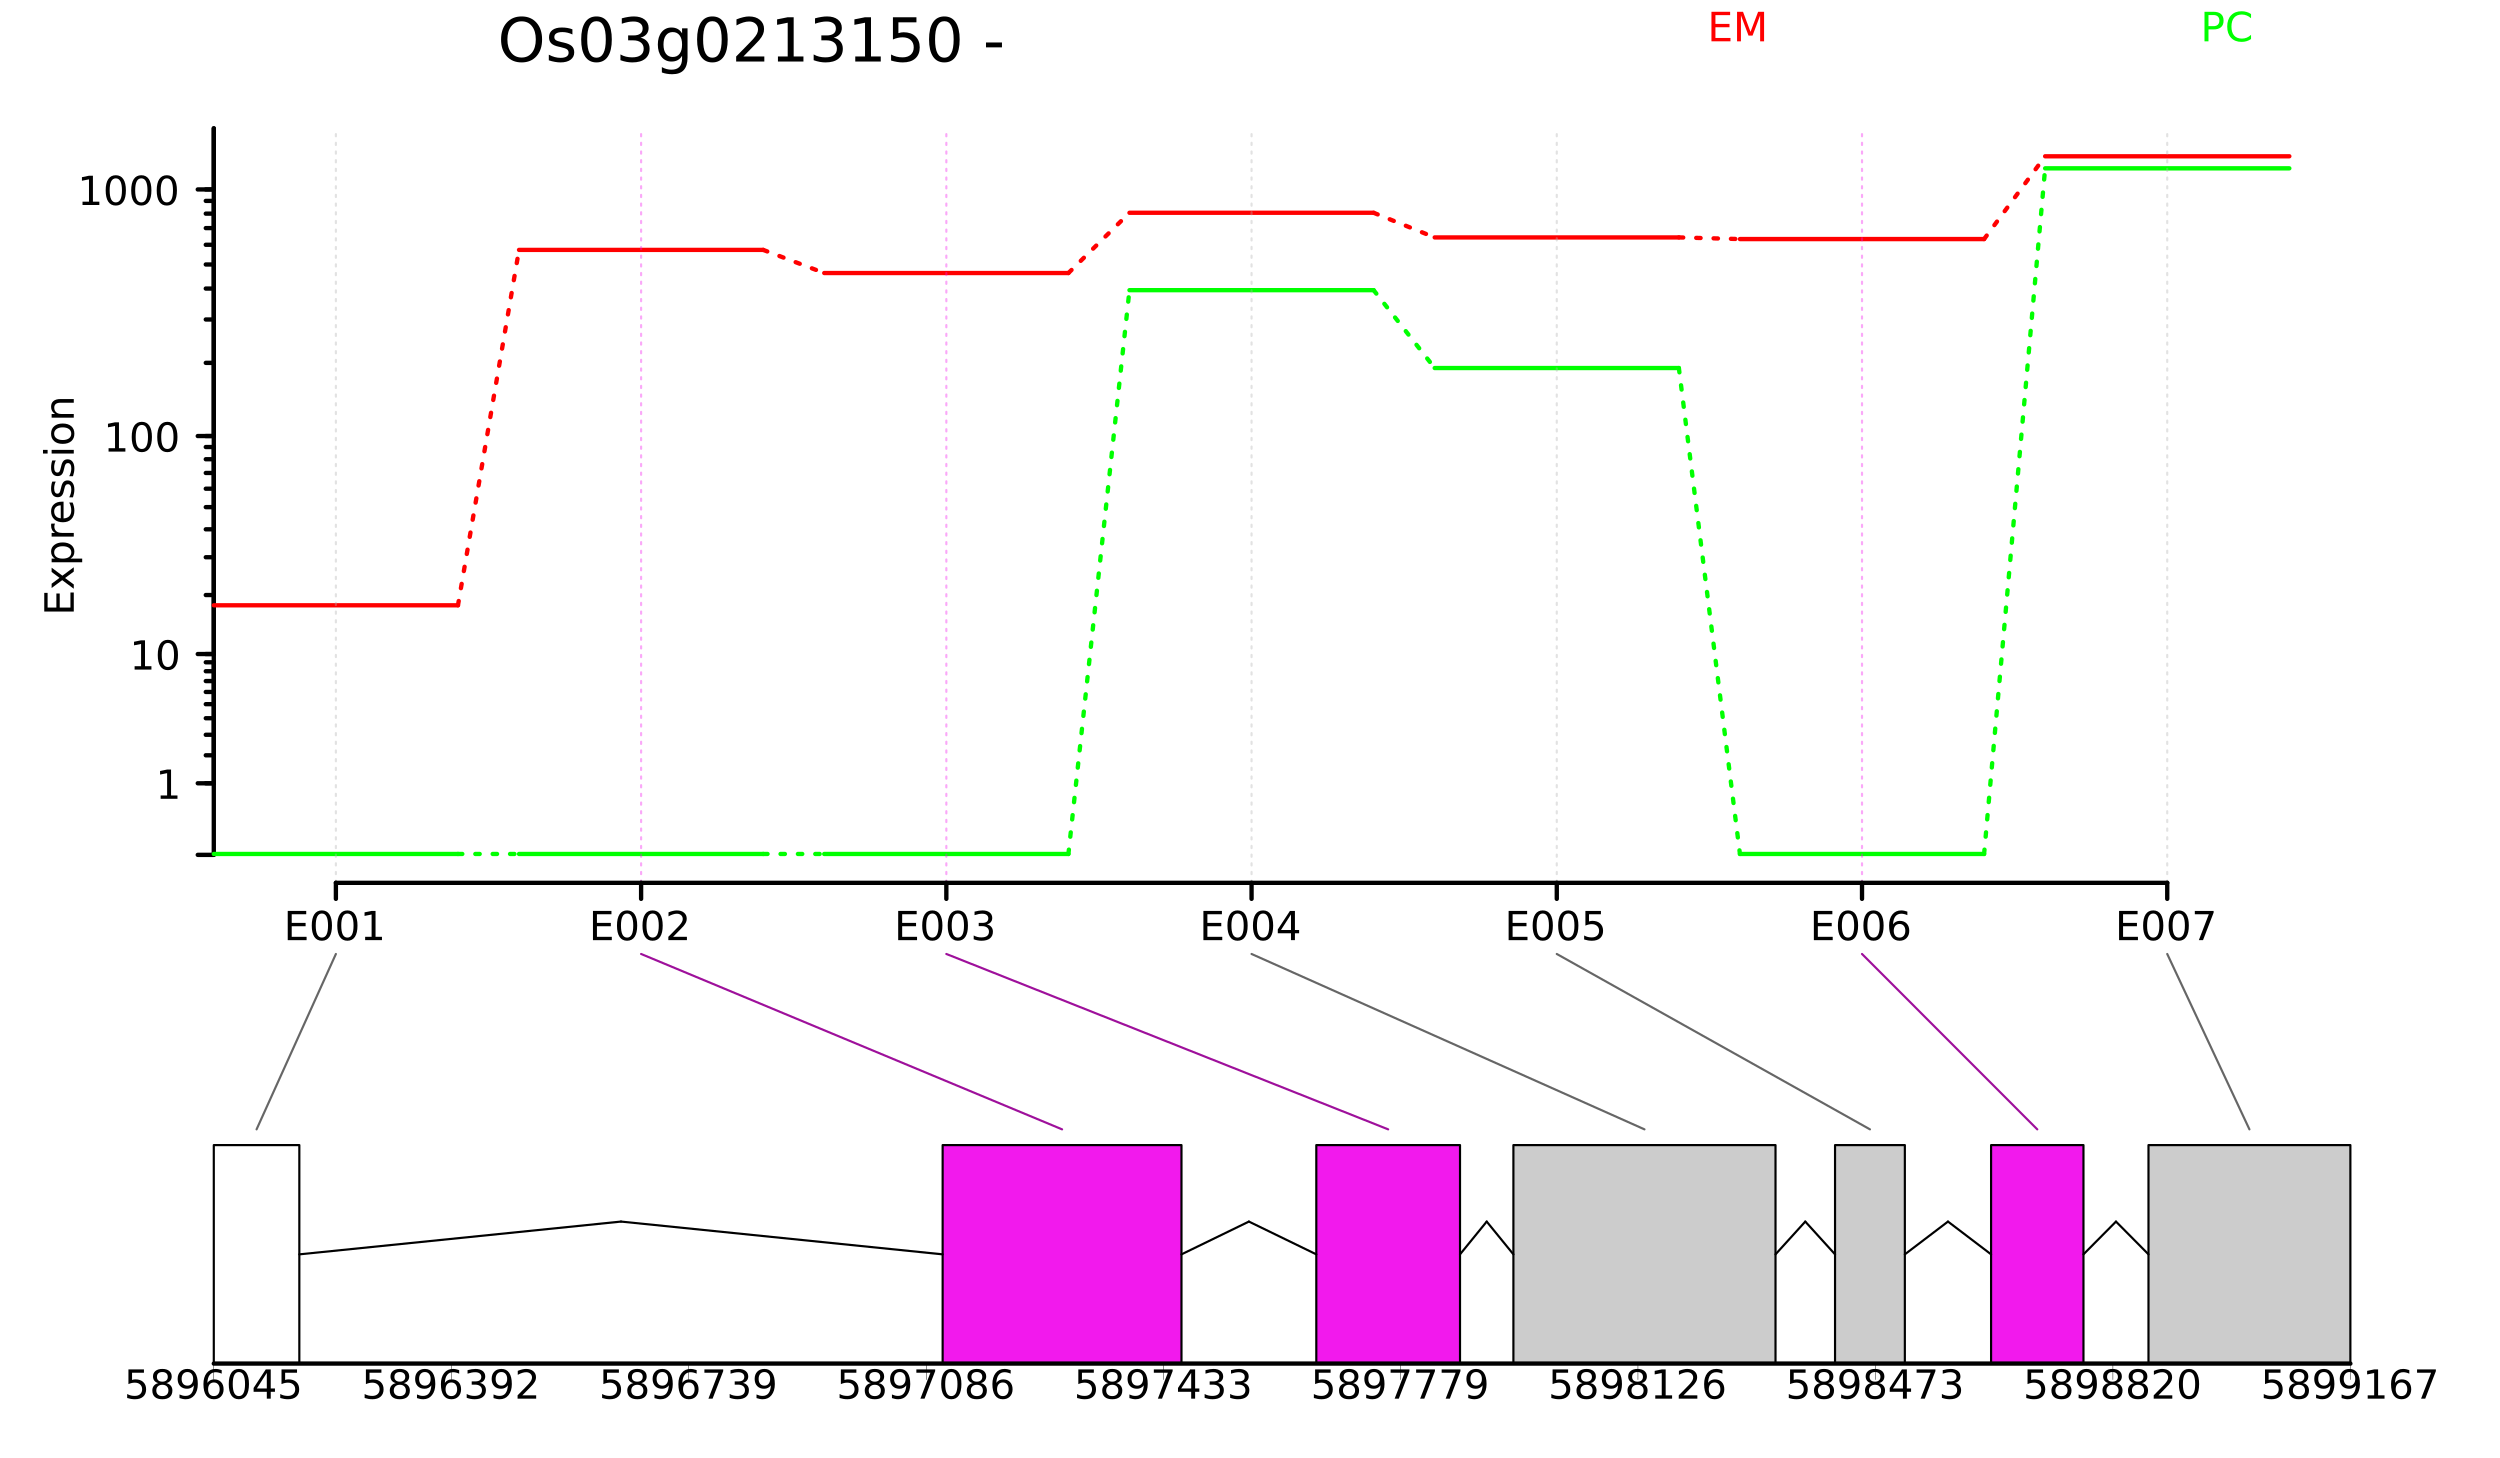 <?xml version="1.0" encoding="UTF-8"?>
<svg xmlns="http://www.w3.org/2000/svg" xmlns:xlink="http://www.w3.org/1999/xlink" width="864pt" height="504pt" viewBox="0 0 864 504" version="1.1">
<defs>
<g>
<symbol overflow="visible" id="glyph0-0">
<path style="stroke:none;" d="M 0.688 2.453 L 0.688 -9.766 L 7.625 -9.766 L 7.625 2.453 Z M 1.469 1.672 L 6.844 1.672 L 6.844 -9 L 1.469 -9 Z M 1.469 1.672 "/>
</symbol>
<symbol overflow="visible" id="glyph0-1">
<path style="stroke:none;" d="M 1.719 -1.156 L 3.953 -1.156 L 3.953 -8.859 L 1.516 -8.375 L 1.516 -9.609 L 3.938 -10.109 L 5.312 -10.109 L 5.312 -1.156 L 7.531 -1.156 L 7.531 0 L 1.719 0 Z M 1.719 -1.156 "/>
</symbol>
<symbol overflow="visible" id="glyph0-2">
<path style="stroke:none;" d="M 4.406 -9.203 C 3.695 -9.203 3.164 -8.852 2.812 -8.156 C 2.457 -7.469 2.281 -6.43 2.281 -5.047 C 2.281 -3.66 2.457 -2.617 2.812 -1.922 C 3.164 -1.234 3.695 -0.891 4.406 -0.891 C 5.113 -0.891 5.645 -1.234 6 -1.922 C 6.352 -2.617 6.531 -3.66 6.531 -5.047 C 6.531 -6.43 6.352 -7.469 6 -8.156 C 5.645 -8.852 5.113 -9.203 4.406 -9.203 Z M 4.406 -10.281 C 5.539 -10.281 6.406 -9.832 7 -8.938 C 7.594 -8.039 7.891 -6.742 7.891 -5.047 C 7.891 -3.336 7.594 -2.035 7 -1.141 C 6.406 -0.242 5.539 0.203 4.406 0.203 C 3.27 0.203 2.398 -0.242 1.797 -1.141 C 1.203 -2.035 0.906 -3.336 0.906 -5.047 C 0.906 -6.742 1.203 -8.039 1.797 -8.938 C 2.398 -9.832 3.27 -10.281 4.406 -10.281 Z M 4.406 -10.281 "/>
</symbol>
<symbol overflow="visible" id="glyph0-3">
<path style="stroke:none;" d="M 1.359 -10.109 L 7.75 -10.109 L 7.75 -8.953 L 2.734 -8.953 L 2.734 -5.969 L 7.531 -5.969 L 7.531 -4.812 L 2.734 -4.812 L 2.734 -1.156 L 7.875 -1.156 L 7.875 0 L 1.359 0 Z M 1.359 -10.109 "/>
</symbol>
<symbol overflow="visible" id="glyph0-4">
<path style="stroke:none;" d="M 2.656 -1.156 L 7.438 -1.156 L 7.438 0 L 1.016 0 L 1.016 -1.156 C 1.535 -1.688 2.242 -2.406 3.141 -3.312 C 4.035 -4.219 4.598 -4.801 4.828 -5.062 C 5.266 -5.551 5.566 -5.969 5.734 -6.312 C 5.91 -6.656 6 -6.988 6 -7.312 C 6 -7.852 5.812 -8.289 5.438 -8.625 C 5.062 -8.969 4.57 -9.141 3.969 -9.141 C 3.539 -9.141 3.086 -9.062 2.609 -8.906 C 2.129 -8.758 1.617 -8.535 1.078 -8.234 L 1.078 -9.609 C 1.629 -9.836 2.145 -10.004 2.625 -10.109 C 3.102 -10.223 3.539 -10.281 3.938 -10.281 C 4.988 -10.281 5.82 -10.02 6.438 -9.5 C 7.062 -8.977 7.375 -8.281 7.375 -7.406 C 7.375 -6.988 7.297 -6.594 7.141 -6.219 C 6.984 -5.852 6.703 -5.414 6.297 -4.906 C 6.18 -4.77 5.82 -4.391 5.219 -3.766 C 4.613 -3.141 3.758 -2.27 2.656 -1.156 Z M 2.656 -1.156 "/>
</symbol>
<symbol overflow="visible" id="glyph0-5">
<path style="stroke:none;" d="M 5.625 -5.453 C 6.281 -5.305 6.789 -5.008 7.156 -4.562 C 7.52 -4.125 7.703 -3.582 7.703 -2.938 C 7.703 -1.938 7.359 -1.16 6.672 -0.609 C 5.992 -0.066 5.02 0.203 3.75 0.203 C 3.332 0.203 2.895 0.16 2.438 0.078 C 1.988 -0.004 1.531 -0.129 1.062 -0.297 L 1.062 -1.625 C 1.438 -1.406 1.848 -1.238 2.297 -1.125 C 2.754 -1.008 3.227 -0.953 3.719 -0.953 C 4.57 -0.953 5.223 -1.117 5.672 -1.453 C 6.117 -1.797 6.344 -2.289 6.344 -2.938 C 6.344 -3.531 6.133 -3.992 5.719 -4.328 C 5.301 -4.672 4.723 -4.844 3.984 -4.844 L 2.797 -4.844 L 2.797 -5.969 L 4.031 -5.969 C 4.707 -5.969 5.223 -6.098 5.578 -6.359 C 5.93 -6.629 6.109 -7.02 6.109 -7.531 C 6.109 -8.039 5.922 -8.438 5.547 -8.719 C 5.18 -9 4.66 -9.141 3.984 -9.141 C 3.609 -9.141 3.203 -9.098 2.766 -9.016 C 2.336 -8.93 1.867 -8.805 1.359 -8.641 L 1.359 -9.859 C 1.879 -9.992 2.363 -10.098 2.812 -10.172 C 3.27 -10.242 3.695 -10.281 4.094 -10.281 C 5.133 -10.281 5.957 -10.047 6.562 -9.578 C 7.164 -9.109 7.469 -8.473 7.469 -7.672 C 7.469 -7.109 7.305 -6.633 6.984 -6.25 C 6.672 -5.863 6.219 -5.598 5.625 -5.453 Z M 5.625 -5.453 "/>
</symbol>
<symbol overflow="visible" id="glyph0-6">
<path style="stroke:none;" d="M 5.234 -8.906 L 1.781 -3.516 L 5.234 -3.516 Z M 4.875 -10.109 L 6.594 -10.109 L 6.594 -3.516 L 8.047 -3.516 L 8.047 -2.375 L 6.594 -2.375 L 6.594 0 L 5.234 0 L 5.234 -2.375 L 0.672 -2.375 L 0.672 -3.703 Z M 4.875 -10.109 "/>
</symbol>
<symbol overflow="visible" id="glyph0-7">
<path style="stroke:none;" d="M 1.5 -10.109 L 6.859 -10.109 L 6.859 -8.953 L 2.75 -8.953 L 2.75 -6.469 C 2.945 -6.539 3.145 -6.594 3.344 -6.625 C 3.539 -6.656 3.738 -6.672 3.938 -6.672 C 5.062 -6.672 5.953 -6.363 6.609 -5.75 C 7.273 -5.133 7.609 -4.297 7.609 -3.234 C 7.609 -2.148 7.27 -1.305 6.594 -0.703 C 5.914 -0.098 4.961 0.203 3.734 0.203 C 3.305 0.203 2.867 0.164 2.422 0.094 C 1.984 0.02 1.531 -0.086 1.062 -0.234 L 1.062 -1.609 C 1.469 -1.391 1.891 -1.223 2.328 -1.109 C 2.766 -1.004 3.223 -0.953 3.703 -0.953 C 4.484 -0.953 5.098 -1.156 5.547 -1.562 C 6.004 -1.977 6.234 -2.535 6.234 -3.234 C 6.234 -3.941 6.004 -4.5 5.547 -4.906 C 5.098 -5.32 4.484 -5.531 3.703 -5.531 C 3.336 -5.531 2.973 -5.488 2.609 -5.406 C 2.242 -5.32 1.875 -5.195 1.5 -5.031 Z M 1.5 -10.109 "/>
</symbol>
<symbol overflow="visible" id="glyph0-8">
<path style="stroke:none;" d="M 4.578 -5.594 C 3.961 -5.594 3.473 -5.383 3.109 -4.969 C 2.754 -4.551 2.578 -3.973 2.578 -3.234 C 2.578 -2.516 2.754 -1.941 3.109 -1.516 C 3.473 -1.098 3.961 -0.891 4.578 -0.891 C 5.191 -0.891 5.676 -1.098 6.031 -1.516 C 6.395 -1.941 6.578 -2.516 6.578 -3.234 C 6.578 -3.973 6.395 -4.551 6.031 -4.969 C 5.676 -5.383 5.191 -5.594 4.578 -5.594 Z M 7.281 -9.875 L 7.281 -8.641 C 6.945 -8.797 6.602 -8.914 6.25 -9 C 5.895 -9.094 5.547 -9.141 5.203 -9.141 C 4.305 -9.141 3.617 -8.832 3.141 -8.219 C 2.66 -7.613 2.391 -6.695 2.328 -5.469 C 2.598 -5.852 2.93 -6.148 3.328 -6.359 C 3.734 -6.566 4.176 -6.672 4.656 -6.672 C 5.664 -6.672 6.461 -6.363 7.047 -5.75 C 7.641 -5.133 7.938 -4.297 7.938 -3.234 C 7.938 -2.203 7.629 -1.367 7.016 -0.734 C 6.41 -0.109 5.598 0.203 4.578 0.203 C 3.41 0.203 2.516 -0.242 1.891 -1.141 C 1.273 -2.035 0.969 -3.336 0.969 -5.047 C 0.969 -6.641 1.344 -7.91 2.094 -8.859 C 2.852 -9.805 3.875 -10.281 5.156 -10.281 C 5.5 -10.281 5.844 -10.242 6.188 -10.172 C 6.539 -10.109 6.906 -10.008 7.281 -9.875 Z M 7.281 -9.875 "/>
</symbol>
<symbol overflow="visible" id="glyph0-9">
<path style="stroke:none;" d="M 1.141 -10.109 L 7.641 -10.109 L 7.641 -9.516 L 3.969 0 L 2.531 0 L 5.984 -8.953 L 1.141 -8.953 Z M 1.141 -10.109 "/>
</symbol>
<symbol overflow="visible" id="glyph0-10">
<path style="stroke:none;" d="M 4.406 -4.797 C 3.758 -4.797 3.25 -4.617 2.875 -4.266 C 2.5 -3.922 2.312 -3.445 2.312 -2.844 C 2.312 -2.227 2.5 -1.75 2.875 -1.406 C 3.25 -1.062 3.758 -0.891 4.406 -0.891 C 5.051 -0.891 5.562 -1.062 5.938 -1.406 C 6.312 -1.758 6.5 -2.238 6.5 -2.844 C 6.5 -3.445 6.312 -3.922 5.938 -4.266 C 5.57 -4.617 5.062 -4.797 4.406 -4.797 Z M 3.031 -5.375 C 2.445 -5.52 1.988 -5.789 1.656 -6.188 C 1.332 -6.594 1.172 -7.086 1.172 -7.672 C 1.172 -8.473 1.457 -9.109 2.031 -9.578 C 2.613 -10.047 3.406 -10.281 4.406 -10.281 C 5.414 -10.281 6.207 -10.047 6.781 -9.578 C 7.352 -9.109 7.641 -8.473 7.641 -7.672 C 7.641 -7.086 7.473 -6.594 7.141 -6.188 C 6.816 -5.789 6.363 -5.52 5.781 -5.375 C 6.438 -5.227 6.945 -4.93 7.312 -4.484 C 7.688 -4.035 7.875 -3.488 7.875 -2.844 C 7.875 -1.863 7.57 -1.109 6.969 -0.578 C 6.375 -0.055 5.52 0.203 4.406 0.203 C 3.289 0.203 2.43 -0.055 1.828 -0.578 C 1.234 -1.109 0.938 -1.863 0.938 -2.844 C 0.938 -3.488 1.117 -4.035 1.484 -4.484 C 1.859 -4.93 2.375 -5.227 3.031 -5.375 Z M 2.531 -7.531 C 2.531 -7.008 2.691 -6.602 3.016 -6.312 C 3.348 -6.02 3.812 -5.875 4.406 -5.875 C 4.988 -5.875 5.445 -6.02 5.781 -6.312 C 6.113 -6.602 6.281 -7.008 6.281 -7.531 C 6.281 -8.062 6.113 -8.473 5.781 -8.766 C 5.445 -9.055 4.988 -9.203 4.406 -9.203 C 3.812 -9.203 3.348 -9.055 3.016 -8.766 C 2.691 -8.473 2.531 -8.062 2.531 -7.531 Z M 2.531 -7.531 "/>
</symbol>
<symbol overflow="visible" id="glyph0-11">
<path style="stroke:none;" d="M 1.516 -0.203 L 1.516 -1.453 C 1.859 -1.297 2.207 -1.172 2.562 -1.078 C 2.914 -0.992 3.258 -0.953 3.594 -0.953 C 4.5 -0.953 5.188 -1.254 5.656 -1.859 C 6.133 -2.473 6.41 -3.395 6.484 -4.625 C 6.223 -4.238 5.891 -3.941 5.484 -3.734 C 5.086 -3.523 4.645 -3.422 4.156 -3.422 C 3.145 -3.422 2.344 -3.727 1.75 -4.344 C 1.164 -4.957 0.875 -5.789 0.875 -6.844 C 0.875 -7.883 1.18 -8.719 1.797 -9.344 C 2.41 -9.969 3.227 -10.281 4.25 -10.281 C 5.414 -10.281 6.305 -9.832 6.922 -8.938 C 7.535 -8.039 7.844 -6.742 7.844 -5.047 C 7.844 -3.453 7.461 -2.176 6.703 -1.219 C 5.953 -0.27 4.938 0.203 3.656 0.203 C 3.312 0.203 2.961 0.164 2.609 0.094 C 2.266 0.031 1.898 -0.066 1.516 -0.203 Z M 4.25 -4.5 C 4.852 -4.5 5.332 -4.707 5.688 -5.125 C 6.051 -5.539 6.234 -6.113 6.234 -6.844 C 6.234 -7.57 6.051 -8.145 5.688 -8.562 C 5.332 -8.988 4.852 -9.203 4.25 -9.203 C 3.633 -9.203 3.145 -8.988 2.781 -8.562 C 2.426 -8.145 2.25 -7.57 2.25 -6.844 C 2.25 -6.113 2.426 -5.539 2.781 -5.125 C 3.145 -4.707 3.633 -4.5 4.25 -4.5 Z M 4.25 -4.5 "/>
</symbol>
<symbol overflow="visible" id="glyph1-0">
<path style="stroke:none;" d="M 2.469 -0.703 L -9.875 -0.703 L -9.875 -7.703 L 2.469 -7.703 Z M 1.703 -1.484 L 1.703 -6.922 L -9.078 -6.922 L -9.078 -1.484 Z M 1.703 -1.484 "/>
</symbol>
<symbol overflow="visible" id="glyph1-1">
<path style="stroke:none;" d="M -10.203 -1.375 L -10.203 -7.828 L -9.047 -7.828 L -9.047 -2.75 L -6.016 -2.75 L -6.016 -7.609 L -4.859 -7.609 L -4.859 -2.75 L -1.156 -2.75 L -1.156 -7.953 L 0 -7.953 L 0 -1.375 Z M -10.203 -1.375 "/>
</symbol>
<symbol overflow="visible" id="glyph1-2">
<path style="stroke:none;" d="M -7.656 -7.688 L -3.938 -4.922 L 0 -7.828 L 0 -6.344 L -3.016 -4.109 L 0 -1.891 L 0 -0.406 L -4 -3.375 L -7.656 -0.656 L -7.656 -2.141 L -4.922 -4.172 L -7.656 -6.203 Z M -7.656 -7.688 "/>
</symbol>
<symbol overflow="visible" id="glyph1-3">
<path style="stroke:none;" d="M -1.156 -2.531 L 2.906 -2.531 L 2.906 -1.266 L -7.656 -1.266 L -7.656 -2.531 L -6.5 -2.531 C -6.945 -2.801 -7.281 -3.133 -7.5 -3.531 C -7.727 -3.938 -7.844 -4.422 -7.844 -4.984 C -7.844 -5.91 -7.473 -6.664 -6.734 -7.25 C -5.992 -7.832 -5.023 -8.125 -3.828 -8.125 C -2.617 -8.125 -1.645 -7.832 -0.906 -7.25 C -0.164 -6.664 0.203 -5.91 0.203 -4.984 C 0.203 -4.422 0.094 -3.938 -0.125 -3.531 C -0.352 -3.133 -0.695 -2.801 -1.156 -2.531 Z M -3.828 -6.812 C -4.742 -6.812 -5.461 -6.617 -5.984 -6.234 C -6.516 -5.859 -6.781 -5.336 -6.781 -4.672 C -6.781 -4.004 -6.516 -3.477 -5.984 -3.094 C -5.461 -2.719 -4.742 -2.531 -3.828 -2.531 C -2.898 -2.531 -2.172 -2.719 -1.641 -3.094 C -1.117 -3.477 -0.859 -4.004 -0.859 -4.672 C -0.859 -5.336 -1.117 -5.859 -1.641 -6.234 C -2.172 -6.617 -2.898 -6.812 -3.828 -6.812 Z M -3.828 -6.812 "/>
</symbol>
<symbol overflow="visible" id="glyph1-4">
<path style="stroke:none;" d="M -6.484 -5.75 C -6.566 -5.613 -6.625 -5.461 -6.656 -5.297 C -6.695 -5.129 -6.719 -4.945 -6.719 -4.75 C -6.719 -4.031 -6.484 -3.477 -6.016 -3.094 C -5.555 -2.719 -4.895 -2.531 -4.031 -2.531 L 0 -2.531 L 0 -1.266 L -7.656 -1.266 L -7.656 -2.531 L -6.469 -2.531 C -6.938 -2.801 -7.281 -3.145 -7.5 -3.562 C -7.727 -3.988 -7.844 -4.504 -7.844 -5.109 C -7.844 -5.203 -7.836 -5.301 -7.828 -5.406 C -7.816 -5.508 -7.797 -5.625 -7.766 -5.75 Z M -6.484 -5.75 "/>
</symbol>
<symbol overflow="visible" id="glyph1-5">
<path style="stroke:none;" d="M -4.141 -7.875 L -3.531 -7.875 L -3.531 -2.078 C -2.664 -2.141 -2.004 -2.398 -1.547 -2.859 C -1.098 -3.328 -0.875 -3.977 -0.875 -4.812 C -0.875 -5.301 -0.93 -5.77 -1.047 -6.219 C -1.16 -6.676 -1.336 -7.129 -1.578 -7.578 L -0.391 -7.578 C -0.203 -7.117 -0.055 -6.648 0.047 -6.172 C 0.148 -5.703 0.203 -5.227 0.203 -4.75 C 0.203 -3.52 -0.148 -2.547 -0.859 -1.828 C -1.578 -1.117 -2.539 -0.766 -3.75 -0.766 C -5.008 -0.766 -6.004 -1.102 -6.734 -1.781 C -7.473 -2.457 -7.844 -3.375 -7.844 -4.531 C -7.844 -5.562 -7.508 -6.375 -6.844 -6.969 C -6.188 -7.57 -5.285 -7.875 -4.141 -7.875 Z M -4.516 -6.609 C -5.203 -6.598 -5.75 -6.406 -6.156 -6.031 C -6.57 -5.656 -6.781 -5.16 -6.781 -4.547 C -6.781 -3.836 -6.578 -3.27 -6.172 -2.844 C -5.773 -2.426 -5.219 -2.188 -4.5 -2.125 Z M -4.516 -6.609 "/>
</symbol>
<symbol overflow="visible" id="glyph1-6">
<path style="stroke:none;" d="M -7.438 -6.203 L -6.234 -6.203 C -6.422 -5.848 -6.555 -5.477 -6.641 -5.094 C -6.734 -4.707 -6.781 -4.312 -6.781 -3.906 C -6.781 -3.281 -6.688 -2.812 -6.5 -2.5 C -6.312 -2.188 -6.023 -2.031 -5.641 -2.031 C -5.348 -2.031 -5.117 -2.141 -4.953 -2.359 C -4.785 -2.586 -4.629 -3.039 -4.484 -3.719 L -4.375 -4.141 C -4.188 -5.035 -3.914 -5.672 -3.562 -6.047 C -3.219 -6.422 -2.734 -6.609 -2.109 -6.609 C -1.398 -6.609 -0.836 -6.328 -0.422 -5.766 C -0.004 -5.203 0.203 -4.43 0.203 -3.453 C 0.203 -3.035 0.16 -2.602 0.078 -2.156 C -0.004 -1.719 -0.125 -1.254 -0.281 -0.766 L -1.578 -0.766 C -1.336 -1.223 -1.156 -1.676 -1.031 -2.125 C -0.914 -2.582 -0.859 -3.031 -0.859 -3.469 C -0.859 -4.062 -0.957 -4.516 -1.156 -4.828 C -1.363 -5.148 -1.648 -5.312 -2.016 -5.312 C -2.359 -5.312 -2.617 -5.195 -2.797 -4.969 C -2.984 -4.738 -3.16 -4.234 -3.328 -3.453 L -3.438 -3.016 C -3.594 -2.242 -3.844 -1.68 -4.188 -1.328 C -4.531 -0.984 -4.992 -0.812 -5.578 -0.812 C -6.305 -0.812 -6.863 -1.066 -7.25 -1.578 C -7.645 -2.086 -7.844 -2.812 -7.844 -3.75 C -7.844 -4.219 -7.805 -4.656 -7.734 -5.062 C -7.672 -5.477 -7.57 -5.859 -7.438 -6.203 Z M -7.438 -6.203 "/>
</symbol>
<symbol overflow="visible" id="glyph1-7">
<path style="stroke:none;" d="M -7.656 -1.312 L -7.656 -2.578 L 0 -2.578 L 0 -1.312 Z M -10.641 -1.312 L -10.641 -2.578 L -9.047 -2.578 L -9.047 -1.312 Z M -10.641 -1.312 "/>
</symbol>
<symbol overflow="visible" id="glyph1-8">
<path style="stroke:none;" d="M -6.781 -4.281 C -6.781 -3.613 -6.516 -3.082 -5.984 -2.688 C -5.461 -2.289 -4.742 -2.094 -3.828 -2.094 C -2.91 -2.094 -2.188 -2.285 -1.656 -2.672 C -1.133 -3.066 -0.875 -3.602 -0.875 -4.281 C -0.875 -4.957 -1.133 -5.488 -1.656 -5.875 C -2.188 -6.27 -2.91 -6.469 -3.828 -6.469 C -4.734 -6.469 -5.453 -6.27 -5.984 -5.875 C -6.516 -5.488 -6.781 -4.957 -6.781 -4.281 Z M -7.844 -4.281 C -7.844 -5.375 -7.484 -6.234 -6.766 -6.859 C -6.055 -7.484 -5.078 -7.797 -3.828 -7.797 C -2.566 -7.797 -1.578 -7.484 -0.859 -6.859 C -0.148 -6.234 0.203 -5.375 0.203 -4.281 C 0.203 -3.188 -0.148 -2.328 -0.859 -1.703 C -1.578 -1.078 -2.566 -0.766 -3.828 -0.766 C -5.078 -0.766 -6.055 -1.078 -6.766 -1.703 C -7.484 -2.328 -7.844 -3.188 -7.844 -4.281 Z M -7.844 -4.281 "/>
</symbol>
<symbol overflow="visible" id="glyph1-9">
<path style="stroke:none;" d="M -4.625 -7.688 L 0 -7.688 L 0 -6.422 L -4.578 -6.422 C -5.305 -6.422 -5.848 -6.281 -6.203 -6 C -6.566 -5.719 -6.75 -5.297 -6.75 -4.734 C -6.75 -4.055 -6.531 -3.52 -6.094 -3.125 C -5.664 -2.727 -5.078 -2.531 -4.328 -2.531 L 0 -2.531 L 0 -1.266 L -7.656 -1.266 L -7.656 -2.531 L -6.469 -2.531 C -6.926 -2.832 -7.27 -3.188 -7.5 -3.594 C -7.727 -4.008 -7.844 -4.484 -7.844 -5.016 C -7.844 -5.891 -7.566 -6.551 -7.016 -7 C -6.473 -7.457 -5.676 -7.688 -4.625 -7.688 Z M -4.625 -7.688 "/>
</symbol>
<symbol overflow="visible" id="glyph2-0">
<path style="stroke:none;" d="M 1.047 3.719 L 1.047 -14.812 L 11.547 -14.812 L 11.547 3.719 Z M 2.219 2.547 L 10.375 2.547 L 10.375 -13.625 L 2.219 -13.625 Z M 2.219 2.547 "/>
</symbol>
<symbol overflow="visible" id="glyph2-1">
<path style="stroke:none;" d="M 8.281 -13.906 C 6.77 -13.906 5.57 -13.344 4.688 -12.219 C 3.801 -11.102 3.359 -9.578 3.359 -7.641 C 3.359 -5.711 3.801 -4.188 4.688 -3.062 C 5.57 -1.945 6.77 -1.391 8.281 -1.391 C 9.781 -1.391 10.969 -1.945 11.844 -3.062 C 12.727 -4.188 13.172 -5.711 13.172 -7.641 C 13.172 -9.578 12.727 -11.102 11.844 -12.219 C 10.969 -13.344 9.781 -13.906 8.281 -13.906 Z M 8.281 -15.594 C 10.426 -15.594 12.141 -14.867 13.422 -13.422 C 14.703 -11.984 15.344 -10.055 15.344 -7.641 C 15.344 -5.223 14.703 -3.297 13.422 -1.859 C 12.141 -0.422 10.426 0.297 8.281 0.297 C 6.125 0.297 4.398 -0.422 3.109 -1.859 C 1.816 -3.297 1.172 -5.223 1.172 -7.641 C 1.172 -10.055 1.816 -11.984 3.109 -13.422 C 4.398 -14.867 6.125 -15.594 8.281 -15.594 Z M 8.281 -15.594 "/>
</symbol>
<symbol overflow="visible" id="glyph2-2">
<path style="stroke:none;" d="M 9.297 -11.141 L 9.297 -9.359 C 8.766 -9.629 8.211 -9.832 7.641 -9.969 C 7.066 -10.113 6.473 -10.188 5.859 -10.188 C 4.922 -10.188 4.219 -10.039 3.75 -9.75 C 3.281 -9.469 3.047 -9.035 3.047 -8.453 C 3.047 -8.016 3.211 -7.672 3.547 -7.422 C 3.879 -7.18 4.551 -6.945 5.562 -6.719 L 6.219 -6.578 C 7.551 -6.285 8.5 -5.879 9.062 -5.359 C 9.633 -4.836 9.922 -4.109 9.922 -3.172 C 9.922 -2.098 9.5 -1.25 8.656 -0.625 C 7.812 -0.008 6.648 0.297 5.172 0.297 C 4.555 0.297 3.914 0.234 3.25 0.109 C 2.582 -0.004 1.879 -0.18 1.141 -0.422 L 1.141 -2.375 C 1.836 -2.008 2.523 -1.734 3.203 -1.547 C 3.879 -1.367 4.547 -1.281 5.203 -1.281 C 6.098 -1.281 6.785 -1.43 7.266 -1.734 C 7.742 -2.035 7.984 -2.469 7.984 -3.031 C 7.984 -3.539 7.805 -3.93 7.453 -4.203 C 7.109 -4.473 6.352 -4.738 5.188 -5 L 4.531 -5.141 C 3.363 -5.391 2.52 -5.77 2 -6.281 C 1.477 -6.789 1.219 -7.488 1.219 -8.375 C 1.219 -9.457 1.598 -10.289 2.359 -10.875 C 3.129 -11.469 4.219 -11.766 5.625 -11.766 C 6.32 -11.766 6.977 -11.711 7.594 -11.609 C 8.207 -11.504 8.773 -11.348 9.297 -11.141 Z M 9.297 -11.141 "/>
</symbol>
<symbol overflow="visible" id="glyph2-3">
<path style="stroke:none;" d="M 6.672 -13.953 C 5.609 -13.953 4.805 -13.426 4.266 -12.375 C 3.734 -11.32 3.469 -9.742 3.469 -7.641 C 3.469 -5.535 3.734 -3.957 4.266 -2.906 C 4.805 -1.863 5.609 -1.344 6.672 -1.344 C 7.742 -1.344 8.547 -1.863 9.078 -2.906 C 9.617 -3.957 9.891 -5.535 9.891 -7.641 C 9.891 -9.742 9.617 -11.32 9.078 -12.375 C 8.547 -13.426 7.742 -13.953 6.672 -13.953 Z M 6.672 -15.594 C 8.391 -15.594 9.703 -14.91 10.609 -13.547 C 11.516 -12.191 11.969 -10.223 11.969 -7.641 C 11.969 -5.066 11.516 -3.098 10.609 -1.734 C 9.703 -0.379 8.391 0.297 6.672 0.297 C 4.961 0.297 3.656 -0.379 2.75 -1.734 C 1.844 -3.098 1.391 -5.066 1.391 -7.641 C 1.391 -10.223 1.844 -12.191 2.75 -13.547 C 3.656 -14.91 4.961 -15.594 6.672 -15.594 Z M 6.672 -15.594 "/>
</symbol>
<symbol overflow="visible" id="glyph2-4">
<path style="stroke:none;" d="M 8.516 -8.25 C 9.516 -8.039 10.289 -7.598 10.844 -6.922 C 11.395 -6.254 11.672 -5.43 11.672 -4.453 C 11.672 -2.941 11.148 -1.77 10.109 -0.938 C 9.078 -0.113 7.602 0.297 5.688 0.297 C 5.051 0.297 4.391 0.234 3.703 0.109 C 3.023 -0.016 2.32 -0.207 1.594 -0.469 L 1.594 -2.469 C 2.176 -2.125 2.805 -1.867 3.484 -1.703 C 4.172 -1.535 4.883 -1.453 5.625 -1.453 C 6.926 -1.453 7.914 -1.707 8.594 -2.219 C 9.281 -2.727 9.625 -3.473 9.625 -4.453 C 9.625 -5.348 9.305 -6.051 8.672 -6.562 C 8.035 -7.07 7.156 -7.328 6.031 -7.328 L 4.25 -7.328 L 4.25 -9.031 L 6.109 -9.031 C 7.129 -9.031 7.91 -9.234 8.453 -9.641 C 8.992 -10.047 9.266 -10.633 9.266 -11.406 C 9.266 -12.188 8.984 -12.785 8.422 -13.203 C 7.867 -13.629 7.07 -13.844 6.031 -13.844 C 5.457 -13.844 4.848 -13.781 4.203 -13.656 C 3.555 -13.531 2.844 -13.336 2.062 -13.078 L 2.062 -14.938 C 2.844 -15.156 3.578 -15.316 4.266 -15.422 C 4.953 -15.535 5.602 -15.594 6.219 -15.594 C 7.789 -15.594 9.035 -15.234 9.953 -14.516 C 10.867 -13.797 11.328 -12.832 11.328 -11.625 C 11.328 -10.77 11.082 -10.051 10.594 -9.469 C 10.102 -8.883 9.41 -8.477 8.516 -8.25 Z M 8.516 -8.25 "/>
</symbol>
<symbol overflow="visible" id="glyph2-5">
<path style="stroke:none;" d="M 9.531 -5.875 C 9.531 -7.238 9.25 -8.297 8.688 -9.047 C 8.125 -9.805 7.332 -10.188 6.312 -10.188 C 5.301 -10.188 4.516 -9.805 3.953 -9.047 C 3.391 -8.297 3.109 -7.238 3.109 -5.875 C 3.109 -4.508 3.391 -3.453 3.953 -2.703 C 4.516 -1.953 5.301 -1.578 6.312 -1.578 C 7.332 -1.578 8.125 -1.953 8.688 -2.703 C 9.25 -3.453 9.531 -4.508 9.531 -5.875 Z M 11.422 -1.422 C 11.422 0.523 10.984 1.977 10.109 2.938 C 9.242 3.895 7.914 4.375 6.125 4.375 C 5.469 4.375 4.844 4.32 4.25 4.219 C 3.664 4.125 3.098 3.973 2.547 3.766 L 2.547 1.922 C 3.098 2.223 3.645 2.445 4.188 2.594 C 4.727 2.738 5.273 2.812 5.828 2.812 C 7.066 2.812 7.992 2.488 8.609 1.844 C 9.223 1.195 9.531 0.219 9.531 -1.094 L 9.531 -2.016 C 9.145 -1.336 8.645 -0.832 8.031 -0.5 C 7.426 -0.164 6.703 0 5.859 0 C 4.453 0 3.316 -0.535 2.453 -1.609 C 1.586 -2.68 1.156 -4.102 1.156 -5.875 C 1.156 -7.656 1.586 -9.082 2.453 -10.156 C 3.316 -11.227 4.453 -11.766 5.859 -11.766 C 6.703 -11.766 7.426 -11.594 8.031 -11.25 C 8.645 -10.914 9.145 -10.41 9.531 -9.734 L 9.531 -11.484 L 11.422 -11.484 Z M 11.422 -1.422 "/>
</symbol>
<symbol overflow="visible" id="glyph2-6">
<path style="stroke:none;" d="M 4.031 -1.75 L 11.266 -1.75 L 11.266 0 L 1.531 0 L 1.531 -1.75 C 2.32 -2.562 3.395 -3.648 4.75 -5.016 C 6.102 -6.391 6.957 -7.273 7.312 -7.672 C 7.977 -8.41 8.441 -9.039 8.703 -9.562 C 8.961 -10.082 9.094 -10.586 9.094 -11.078 C 9.094 -11.898 8.805 -12.566 8.234 -13.078 C 7.672 -13.586 6.93 -13.844 6.016 -13.844 C 5.359 -13.844 4.672 -13.727 3.953 -13.5 C 3.234 -13.281 2.461 -12.941 1.641 -12.484 L 1.641 -14.578 C 2.473 -14.91 3.25 -15.16 3.969 -15.328 C 4.695 -15.504 5.363 -15.594 5.969 -15.594 C 7.551 -15.594 8.812 -15.191 9.75 -14.391 C 10.695 -13.598 11.172 -12.539 11.172 -11.219 C 11.172 -10.594 11.051 -9.992 10.812 -9.422 C 10.582 -8.859 10.156 -8.195 9.531 -7.438 C 9.363 -7.238 8.82 -6.664 7.906 -5.719 C 6.988 -4.77 5.695 -3.445 4.031 -1.75 Z M 4.031 -1.75 "/>
</symbol>
<symbol overflow="visible" id="glyph2-7">
<path style="stroke:none;" d="M 2.609 -1.75 L 5.984 -1.75 L 5.984 -13.422 L 2.312 -12.688 L 2.312 -14.578 L 5.969 -15.312 L 8.047 -15.312 L 8.047 -1.75 L 11.422 -1.75 L 11.422 0 L 2.609 0 Z M 2.609 -1.75 "/>
</symbol>
<symbol overflow="visible" id="glyph2-8">
<path style="stroke:none;" d="M 2.266 -15.312 L 10.391 -15.312 L 10.391 -13.562 L 4.156 -13.562 L 4.156 -9.812 C 4.457 -9.914 4.758 -9.992 5.062 -10.047 C 5.363 -10.098 5.664 -10.125 5.969 -10.125 C 7.676 -10.125 9.031 -9.656 10.031 -8.719 C 11.031 -7.781 11.531 -6.508 11.531 -4.906 C 11.531 -3.258 11.016 -1.977 9.984 -1.062 C 8.961 -0.156 7.52 0.297 5.656 0.297 C 5.008 0.297 4.352 0.238 3.688 0.125 C 3.02 0.02 2.332 -0.141 1.625 -0.359 L 1.625 -2.438 C 2.238 -2.102 2.875 -1.852 3.531 -1.688 C 4.188 -1.531 4.879 -1.453 5.609 -1.453 C 6.797 -1.453 7.734 -1.758 8.422 -2.375 C 9.109 -3 9.453 -3.844 9.453 -4.906 C 9.453 -5.977 9.109 -6.82 8.422 -7.438 C 7.734 -8.062 6.797 -8.375 5.609 -8.375 C 5.055 -8.375 4.504 -8.312 3.953 -8.188 C 3.398 -8.07 2.836 -7.883 2.266 -7.625 Z M 2.266 -15.312 "/>
</symbol>
<symbol overflow="visible" id="glyph2-9">
<path style="stroke:none;" d=""/>
</symbol>
<symbol overflow="visible" id="glyph2-10">
<path style="stroke:none;" d="M 1.031 -6.594 L 6.547 -6.594 L 6.547 -4.906 L 1.031 -4.906 Z M 1.031 -6.594 "/>
</symbol>
<symbol overflow="visible" id="glyph3-0">
<path style="stroke:none;" d="M 0.703 2.469 L 0.703 -9.875 L 7.703 -9.875 L 7.703 2.469 Z M 1.484 1.703 L 6.922 1.703 L 6.922 -9.078 L 1.484 -9.078 Z M 1.484 1.703 "/>
</symbol>
<symbol overflow="visible" id="glyph3-1">
<path style="stroke:none;" d="M 1.375 -10.203 L 7.828 -10.203 L 7.828 -9.047 L 2.75 -9.047 L 2.75 -6.016 L 7.609 -6.016 L 7.609 -4.859 L 2.75 -4.859 L 2.75 -1.156 L 7.953 -1.156 L 7.953 0 L 1.375 0 Z M 1.375 -10.203 "/>
</symbol>
<symbol overflow="visible" id="glyph3-2">
<path style="stroke:none;" d="M 1.375 -10.203 L 3.438 -10.203 L 6.031 -3.266 L 8.656 -10.203 L 10.719 -10.203 L 10.719 0 L 9.359 0 L 9.359 -8.969 L 6.734 -1.969 L 5.344 -1.969 L 2.719 -8.969 L 2.719 0 L 1.375 0 Z M 1.375 -10.203 "/>
</symbol>
<symbol overflow="visible" id="glyph3-3">
<path style="stroke:none;" d="M 2.75 -9.078 L 2.75 -5.234 L 4.484 -5.234 C 5.129 -5.234 5.629 -5.398 5.984 -5.734 C 6.336 -6.066 6.516 -6.539 6.516 -7.156 C 6.516 -7.77 6.336 -8.242 5.984 -8.578 C 5.629 -8.91 5.129 -9.078 4.484 -9.078 Z M 1.375 -10.203 L 4.484 -10.203 C 5.629 -10.203 6.492 -9.941 7.078 -9.422 C 7.672 -8.91 7.969 -8.156 7.969 -7.156 C 7.969 -6.145 7.672 -5.383 7.078 -4.875 C 6.492 -4.363 5.629 -4.109 4.484 -4.109 L 2.75 -4.109 L 2.75 0 L 1.375 0 Z M 1.375 -10.203 "/>
</symbol>
<symbol overflow="visible" id="glyph3-4">
<path style="stroke:none;" d="M 9.016 -9.422 L 9.016 -7.969 C 8.547 -8.395 8.047 -8.711 7.516 -8.922 C 6.992 -9.141 6.441 -9.25 5.859 -9.25 C 4.691 -9.25 3.797 -8.891 3.172 -8.172 C 2.555 -7.461 2.25 -6.438 2.25 -5.094 C 2.25 -3.75 2.555 -2.719 3.172 -2 C 3.797 -1.289 4.691 -0.938 5.859 -0.938 C 6.441 -0.938 6.992 -1.039 7.516 -1.25 C 8.047 -1.469 8.547 -1.797 9.016 -2.234 L 9.016 -0.781 C 8.535 -0.457 8.023 -0.211 7.484 -0.047 C 6.941 0.117 6.367 0.203 5.766 0.203 C 4.223 0.203 3.004 -0.27 2.109 -1.219 C 1.223 -2.164 0.781 -3.457 0.781 -5.094 C 0.781 -6.727 1.223 -8.02 2.109 -8.969 C 3.004 -9.914 4.223 -10.391 5.766 -10.391 C 6.379 -10.391 6.957 -10.305 7.5 -10.141 C 8.039 -9.984 8.547 -9.742 9.016 -9.422 Z M 9.016 -9.422 "/>
</symbol>
</g>
<clipPath id="clip1">
  <path d="M 115 44.352 L 117 44.352 L 117 305.098 L 115 305.098 Z M 115 44.352 "/>
</clipPath>
<clipPath id="clip2">
  <path d="M 221 44.352 L 222 44.352 L 222 305.098 L 221 305.098 Z M 221 44.352 "/>
</clipPath>
<clipPath id="clip3">
  <path d="M 326 44.352 L 328 44.352 L 328 305.098 L 326 305.098 Z M 326 44.352 "/>
</clipPath>
<clipPath id="clip4">
  <path d="M 432 44.352 L 433 44.352 L 433 305.098 L 432 305.098 Z M 432 44.352 "/>
</clipPath>
<clipPath id="clip5">
  <path d="M 537 44.352 L 539 44.352 L 539 305.098 L 537 305.098 Z M 537 44.352 "/>
</clipPath>
<clipPath id="clip6">
  <path d="M 643 44.352 L 644 44.352 L 644 305.098 L 643 305.098 Z M 643 44.352 "/>
</clipPath>
<clipPath id="clip7">
  <path d="M 748 44.352 L 750 44.352 L 750 305.098 L 748 305.098 Z M 748 44.352 "/>
</clipPath>
</defs>
<g id="surface561">
<rect x="0" y="0" width="864" height="504" style="fill:rgb(100%,100%,100%);fill-opacity:1;stroke:none;"/>
<path style="fill:none;stroke-width:1.5;stroke-linecap:round;stroke-linejoin:round;stroke:rgb(0%,0%,0%);stroke-opacity:1;stroke-miterlimit:10;" d="M 73.887 295.441 L 73.887 44.352 "/>
<path style="fill:none;stroke-width:1.5;stroke-linecap:round;stroke-linejoin:round;stroke:rgb(0%,0%,0%);stroke-opacity:1;stroke-miterlimit:10;" d="M 73.887 295.441 L 68.344 295.441 "/>
<path style="fill:none;stroke-width:1.5;stroke-linecap:round;stroke-linejoin:round;stroke:rgb(0%,0%,0%);stroke-opacity:1;stroke-miterlimit:10;" d="M 73.887 270.699 L 68.344 270.699 "/>
<path style="fill:none;stroke-width:1.5;stroke-linecap:round;stroke-linejoin:round;stroke:rgb(0%,0%,0%);stroke-opacity:1;stroke-miterlimit:10;" d="M 73.887 226.039 L 68.344 226.039 "/>
<path style="fill:none;stroke-width:1.5;stroke-linecap:round;stroke-linejoin:round;stroke:rgb(0%,0%,0%);stroke-opacity:1;stroke-miterlimit:10;" d="M 73.887 150.699 L 68.344 150.699 "/>
<path style="fill:none;stroke-width:1.5;stroke-linecap:round;stroke-linejoin:round;stroke:rgb(0%,0%,0%);stroke-opacity:1;stroke-miterlimit:10;" d="M 73.887 65.477 L 68.344 65.477 "/>
<g style="fill:rgb(0%,0%,0%);fill-opacity:1;">
  <use xlink:href="#glyph0-1" x="53.801" y="276.063"/>
</g>
<g style="fill:rgb(0%,0%,0%);fill-opacity:1;">
  <use xlink:href="#glyph0-1" x="44.801" y="231.403"/>
  <use xlink:href="#glyph0-2" x="53.618" y="231.403"/>
</g>
<g style="fill:rgb(0%,0%,0%);fill-opacity:1;">
  <use xlink:href="#glyph0-1" x="35.801" y="156.063"/>
  <use xlink:href="#glyph0-2" x="44.618" y="156.063"/>
  <use xlink:href="#glyph0-2" x="53.436" y="156.063"/>
</g>
<g style="fill:rgb(0%,0%,0%);fill-opacity:1;">
  <use xlink:href="#glyph0-1" x="26.801" y="70.841"/>
  <use xlink:href="#glyph0-2" x="35.618" y="70.841"/>
  <use xlink:href="#glyph0-2" x="44.436" y="70.841"/>
  <use xlink:href="#glyph0-2" x="53.253" y="70.841"/>
</g>
<path style="fill:none;stroke-width:1.5;stroke-linecap:round;stroke-linejoin:round;stroke:rgb(0%,0%,0%);stroke-opacity:1;stroke-miterlimit:10;" d="M 73.887 270.699 L 73.887 228.887 "/>
<path style="fill:none;stroke-width:1.5;stroke-linecap:round;stroke-linejoin:round;stroke:rgb(0%,0%,0%);stroke-opacity:1;stroke-miterlimit:10;" d="M 73.887 270.699 L 71.117 270.699 "/>
<path style="fill:none;stroke-width:1.5;stroke-linecap:round;stroke-linejoin:round;stroke:rgb(0%,0%,0%);stroke-opacity:1;stroke-miterlimit:10;" d="M 73.887 261.027 L 71.117 261.027 "/>
<path style="fill:none;stroke-width:1.5;stroke-linecap:round;stroke-linejoin:round;stroke:rgb(0%,0%,0%);stroke-opacity:1;stroke-miterlimit:10;" d="M 73.887 253.945 L 71.117 253.945 "/>
<path style="fill:none;stroke-width:1.5;stroke-linecap:round;stroke-linejoin:round;stroke:rgb(0%,0%,0%);stroke-opacity:1;stroke-miterlimit:10;" d="M 73.887 248.219 L 71.117 248.219 "/>
<path style="fill:none;stroke-width:1.5;stroke-linecap:round;stroke-linejoin:round;stroke:rgb(0%,0%,0%);stroke-opacity:1;stroke-miterlimit:10;" d="M 73.887 243.367 L 71.117 243.367 "/>
<path style="fill:none;stroke-width:1.5;stroke-linecap:round;stroke-linejoin:round;stroke:rgb(0%,0%,0%);stroke-opacity:1;stroke-miterlimit:10;" d="M 73.887 239.137 L 71.117 239.137 "/>
<path style="fill:none;stroke-width:1.5;stroke-linecap:round;stroke-linejoin:round;stroke:rgb(0%,0%,0%);stroke-opacity:1;stroke-miterlimit:10;" d="M 73.887 235.375 L 71.117 235.375 "/>
<path style="fill:none;stroke-width:1.5;stroke-linecap:round;stroke-linejoin:round;stroke:rgb(0%,0%,0%);stroke-opacity:1;stroke-miterlimit:10;" d="M 73.887 231.98 L 71.117 231.98 "/>
<path style="fill:none;stroke-width:1.5;stroke-linecap:round;stroke-linejoin:round;stroke:rgb(0%,0%,0%);stroke-opacity:1;stroke-miterlimit:10;" d="M 73.887 228.887 L 71.117 228.887 "/>
<path style="fill:none;stroke-width:1.5;stroke-linecap:round;stroke-linejoin:round;stroke:rgb(0%,0%,0%);stroke-opacity:1;stroke-miterlimit:10;" d="M 73.887 226.039 L 73.887 154.492 "/>
<path style="fill:none;stroke-width:1.5;stroke-linecap:round;stroke-linejoin:round;stroke:rgb(0%,0%,0%);stroke-opacity:1;stroke-miterlimit:10;" d="M 73.887 226.039 L 71.117 226.039 "/>
<path style="fill:none;stroke-width:1.5;stroke-linecap:round;stroke-linejoin:round;stroke:rgb(0%,0%,0%);stroke-opacity:1;stroke-miterlimit:10;" d="M 73.887 205.645 L 71.117 205.645 "/>
<path style="fill:none;stroke-width:1.5;stroke-linecap:round;stroke-linejoin:round;stroke:rgb(0%,0%,0%);stroke-opacity:1;stroke-miterlimit:10;" d="M 73.887 192.586 L 71.117 192.586 "/>
<path style="fill:none;stroke-width:1.5;stroke-linecap:round;stroke-linejoin:round;stroke:rgb(0%,0%,0%);stroke-opacity:1;stroke-miterlimit:10;" d="M 73.887 182.934 L 71.117 182.934 "/>
<path style="fill:none;stroke-width:1.5;stroke-linecap:round;stroke-linejoin:round;stroke:rgb(0%,0%,0%);stroke-opacity:1;stroke-miterlimit:10;" d="M 73.887 175.266 L 71.117 175.266 "/>
<path style="fill:none;stroke-width:1.5;stroke-linecap:round;stroke-linejoin:round;stroke:rgb(0%,0%,0%);stroke-opacity:1;stroke-miterlimit:10;" d="M 73.887 168.902 L 71.117 168.902 "/>
<path style="fill:none;stroke-width:1.5;stroke-linecap:round;stroke-linejoin:round;stroke:rgb(0%,0%,0%);stroke-opacity:1;stroke-miterlimit:10;" d="M 73.887 163.461 L 71.117 163.461 "/>
<path style="fill:none;stroke-width:1.5;stroke-linecap:round;stroke-linejoin:round;stroke:rgb(0%,0%,0%);stroke-opacity:1;stroke-miterlimit:10;" d="M 73.887 158.711 L 71.117 158.711 "/>
<path style="fill:none;stroke-width:1.5;stroke-linecap:round;stroke-linejoin:round;stroke:rgb(0%,0%,0%);stroke-opacity:1;stroke-miterlimit:10;" d="M 73.887 154.492 L 71.117 154.492 "/>
<path style="fill:none;stroke-width:1.5;stroke-linecap:round;stroke-linejoin:round;stroke:rgb(0%,0%,0%);stroke-opacity:1;stroke-miterlimit:10;" d="M 73.887 150.699 L 73.887 69.426 "/>
<path style="fill:none;stroke-width:1.5;stroke-linecap:round;stroke-linejoin:round;stroke:rgb(0%,0%,0%);stroke-opacity:1;stroke-miterlimit:10;" d="M 73.887 150.699 L 71.117 150.699 "/>
<path style="fill:none;stroke-width:1.5;stroke-linecap:round;stroke-linejoin:round;stroke:rgb(0%,0%,0%);stroke-opacity:1;stroke-miterlimit:10;" d="M 73.887 125.406 L 71.117 125.406 "/>
<path style="fill:none;stroke-width:1.5;stroke-linecap:round;stroke-linejoin:round;stroke:rgb(0%,0%,0%);stroke-opacity:1;stroke-miterlimit:10;" d="M 73.887 110.414 L 71.117 110.414 "/>
<path style="fill:none;stroke-width:1.5;stroke-linecap:round;stroke-linejoin:round;stroke:rgb(0%,0%,0%);stroke-opacity:1;stroke-miterlimit:10;" d="M 73.887 99.723 L 71.117 99.723 "/>
<path style="fill:none;stroke-width:1.5;stroke-linecap:round;stroke-linejoin:round;stroke:rgb(0%,0%,0%);stroke-opacity:1;stroke-miterlimit:10;" d="M 73.887 91.406 L 71.117 91.406 "/>
<path style="fill:none;stroke-width:1.5;stroke-linecap:round;stroke-linejoin:round;stroke:rgb(0%,0%,0%);stroke-opacity:1;stroke-miterlimit:10;" d="M 73.887 84.598 L 71.117 84.598 "/>
<path style="fill:none;stroke-width:1.5;stroke-linecap:round;stroke-linejoin:round;stroke:rgb(0%,0%,0%);stroke-opacity:1;stroke-miterlimit:10;" d="M 73.887 78.832 L 71.117 78.832 "/>
<path style="fill:none;stroke-width:1.5;stroke-linecap:round;stroke-linejoin:round;stroke:rgb(0%,0%,0%);stroke-opacity:1;stroke-miterlimit:10;" d="M 73.887 73.836 L 71.117 73.836 "/>
<path style="fill:none;stroke-width:1.5;stroke-linecap:round;stroke-linejoin:round;stroke:rgb(0%,0%,0%);stroke-opacity:1;stroke-miterlimit:10;" d="M 73.887 69.426 L 71.117 69.426 "/>
<path style="fill:none;stroke-width:1.5;stroke-linecap:round;stroke-linejoin:round;stroke:rgb(0%,0%,0%);stroke-opacity:1;stroke-miterlimit:10;" d="M 73.887 65.477 L 73.887 44.352 "/>
<path style="fill:none;stroke-width:1.5;stroke-linecap:round;stroke-linejoin:round;stroke:rgb(0%,0%,0%);stroke-opacity:1;stroke-miterlimit:10;" d="M 73.887 65.477 L 71.117 65.477 "/>
<path style="fill:none;stroke-width:1.5;stroke-linecap:round;stroke-linejoin:round;stroke:rgb(100%,0%,0%);stroke-opacity:1;stroke-miterlimit:10;" d="M 73.887 209.184 L 158.277 209.184 "/>
<path style="fill:none;stroke-width:1.5;stroke-linecap:round;stroke-linejoin:round;stroke:rgb(100%,0%,0%);stroke-opacity:1;stroke-miterlimit:10;" d="M 179.375 86.363 L 263.762 86.363 "/>
<path style="fill:none;stroke-width:1.5;stroke-linecap:round;stroke-linejoin:round;stroke:rgb(100%,0%,0%);stroke-opacity:1;stroke-miterlimit:10;" d="M 284.859 94.355 L 369.246 94.355 "/>
<path style="fill:none;stroke-width:1.5;stroke-linecap:round;stroke-linejoin:round;stroke:rgb(100%,0%,0%);stroke-opacity:1;stroke-miterlimit:10;" d="M 390.344 73.539 L 474.734 73.539 "/>
<path style="fill:none;stroke-width:1.5;stroke-linecap:round;stroke-linejoin:round;stroke:rgb(100%,0%,0%);stroke-opacity:1;stroke-miterlimit:10;" d="M 495.832 82.051 L 580.219 82.051 "/>
<path style="fill:none;stroke-width:1.5;stroke-linecap:round;stroke-linejoin:round;stroke:rgb(100%,0%,0%);stroke-opacity:1;stroke-miterlimit:10;" d="M 601.316 82.621 L 685.707 82.621 "/>
<path style="fill:none;stroke-width:1.5;stroke-linecap:round;stroke-linejoin:round;stroke:rgb(100%,0%,0%);stroke-opacity:1;stroke-miterlimit:10;" d="M 706.801 54.008 L 791.191 54.008 "/>
<path style="fill:none;stroke-width:1.5;stroke-linecap:round;stroke-linejoin:round;stroke:rgb(0%,100%,0%);stroke-opacity:1;stroke-miterlimit:10;" d="M 73.887 295.129 L 158.277 295.129 "/>
<path style="fill:none;stroke-width:1.5;stroke-linecap:round;stroke-linejoin:round;stroke:rgb(0%,100%,0%);stroke-opacity:1;stroke-miterlimit:10;" d="M 179.375 295.129 L 263.762 295.129 "/>
<path style="fill:none;stroke-width:1.5;stroke-linecap:round;stroke-linejoin:round;stroke:rgb(0%,100%,0%);stroke-opacity:1;stroke-miterlimit:10;" d="M 284.859 295.129 L 369.246 295.129 "/>
<path style="fill:none;stroke-width:1.5;stroke-linecap:round;stroke-linejoin:round;stroke:rgb(0%,100%,0%);stroke-opacity:1;stroke-miterlimit:10;" d="M 390.344 100.285 L 474.734 100.285 "/>
<path style="fill:none;stroke-width:1.5;stroke-linecap:round;stroke-linejoin:round;stroke:rgb(0%,100%,0%);stroke-opacity:1;stroke-miterlimit:10;" d="M 495.832 127.195 L 580.219 127.195 "/>
<path style="fill:none;stroke-width:1.5;stroke-linecap:round;stroke-linejoin:round;stroke:rgb(0%,100%,0%);stroke-opacity:1;stroke-miterlimit:10;" d="M 601.316 295.129 L 685.707 295.129 "/>
<path style="fill:none;stroke-width:1.5;stroke-linecap:round;stroke-linejoin:round;stroke:rgb(0%,100%,0%);stroke-opacity:1;stroke-miterlimit:10;" d="M 706.801 58.176 L 791.191 58.176 "/>
<path style="fill:none;stroke-width:1.5;stroke-linecap:round;stroke-linejoin:round;stroke:rgb(100%,0%,0%);stroke-opacity:1;stroke-dasharray:1.5,4.5;stroke-miterlimit:10;" d="M 158.277 209.184 L 179.375 86.363 "/>
<path style="fill:none;stroke-width:1.5;stroke-linecap:round;stroke-linejoin:round;stroke:rgb(100%,0%,0%);stroke-opacity:1;stroke-dasharray:1.5,4.5;stroke-miterlimit:10;" d="M 263.762 86.363 L 284.859 94.355 "/>
<path style="fill:none;stroke-width:1.5;stroke-linecap:round;stroke-linejoin:round;stroke:rgb(100%,0%,0%);stroke-opacity:1;stroke-dasharray:1.5,4.5;stroke-miterlimit:10;" d="M 369.246 94.355 L 390.344 73.539 "/>
<path style="fill:none;stroke-width:1.5;stroke-linecap:round;stroke-linejoin:round;stroke:rgb(100%,0%,0%);stroke-opacity:1;stroke-dasharray:1.5,4.5;stroke-miterlimit:10;" d="M 474.734 73.539 L 495.832 82.051 "/>
<path style="fill:none;stroke-width:1.5;stroke-linecap:round;stroke-linejoin:round;stroke:rgb(100%,0%,0%);stroke-opacity:1;stroke-dasharray:1.5,4.5;stroke-miterlimit:10;" d="M 580.219 82.051 L 601.316 82.621 "/>
<path style="fill:none;stroke-width:1.5;stroke-linecap:round;stroke-linejoin:round;stroke:rgb(100%,0%,0%);stroke-opacity:1;stroke-dasharray:1.5,4.5;stroke-miterlimit:10;" d="M 685.707 82.621 L 706.801 54.008 "/>
<path style="fill:none;stroke-width:1.5;stroke-linecap:round;stroke-linejoin:round;stroke:rgb(0%,100%,0%);stroke-opacity:1;stroke-dasharray:1.5,4.5;stroke-miterlimit:10;" d="M 158.277 295.129 L 179.375 295.129 "/>
<path style="fill:none;stroke-width:1.5;stroke-linecap:round;stroke-linejoin:round;stroke:rgb(0%,100%,0%);stroke-opacity:1;stroke-dasharray:1.5,4.5;stroke-miterlimit:10;" d="M 263.762 295.129 L 284.859 295.129 "/>
<path style="fill:none;stroke-width:1.5;stroke-linecap:round;stroke-linejoin:round;stroke:rgb(0%,100%,0%);stroke-opacity:1;stroke-dasharray:1.5,4.5;stroke-miterlimit:10;" d="M 369.246 295.129 L 390.344 100.285 "/>
<path style="fill:none;stroke-width:1.5;stroke-linecap:round;stroke-linejoin:round;stroke:rgb(0%,100%,0%);stroke-opacity:1;stroke-dasharray:1.5,4.5;stroke-miterlimit:10;" d="M 474.734 100.285 L 495.832 127.195 "/>
<path style="fill:none;stroke-width:1.5;stroke-linecap:round;stroke-linejoin:round;stroke:rgb(0%,100%,0%);stroke-opacity:1;stroke-dasharray:1.5,4.5;stroke-miterlimit:10;" d="M 580.219 127.195 L 601.316 295.129 "/>
<path style="fill:none;stroke-width:1.5;stroke-linecap:round;stroke-linejoin:round;stroke:rgb(0%,100%,0%);stroke-opacity:1;stroke-dasharray:1.5,4.5;stroke-miterlimit:10;" d="M 685.707 295.129 L 706.801 58.176 "/>
<g clip-path="url(#clip1)" clip-rule="nonzero">
<path style="fill:none;stroke-width:0.75;stroke-linecap:round;stroke-linejoin:round;stroke:rgb(70.196%,70.196%,70.196%);stroke-opacity:0.376;stroke-dasharray:0.75,2.25;stroke-miterlimit:10;" d="M 116.082 305.098 L 116.082 44.352 "/>
</g>
<g clip-path="url(#clip2)" clip-rule="nonzero">
<path style="fill:none;stroke-width:0.75;stroke-linecap:round;stroke-linejoin:round;stroke:rgb(94.902%,9.804%,92.941%);stroke-opacity:0.376;stroke-dasharray:0.75,2.25;stroke-miterlimit:10;" d="M 221.566 305.098 L 221.566 44.352 "/>
</g>
<g clip-path="url(#clip3)" clip-rule="nonzero">
<path style="fill:none;stroke-width:0.75;stroke-linecap:round;stroke-linejoin:round;stroke:rgb(94.902%,9.804%,92.941%);stroke-opacity:0.376;stroke-dasharray:0.75,2.25;stroke-miterlimit:10;" d="M 327.055 305.098 L 327.055 44.352 "/>
</g>
<g clip-path="url(#clip4)" clip-rule="nonzero">
<path style="fill:none;stroke-width:0.75;stroke-linecap:round;stroke-linejoin:round;stroke:rgb(70.196%,70.196%,70.196%);stroke-opacity:0.376;stroke-dasharray:0.75,2.25;stroke-miterlimit:10;" d="M 432.539 305.098 L 432.539 44.352 "/>
</g>
<g clip-path="url(#clip5)" clip-rule="nonzero">
<path style="fill:none;stroke-width:0.75;stroke-linecap:round;stroke-linejoin:round;stroke:rgb(70.196%,70.196%,70.196%);stroke-opacity:0.376;stroke-dasharray:0.75,2.25;stroke-miterlimit:10;" d="M 538.023 305.098 L 538.023 44.352 "/>
</g>
<g clip-path="url(#clip6)" clip-rule="nonzero">
<path style="fill:none;stroke-width:0.75;stroke-linecap:round;stroke-linejoin:round;stroke:rgb(94.902%,9.804%,92.941%);stroke-opacity:0.376;stroke-dasharray:0.75,2.25;stroke-miterlimit:10;" d="M 643.512 305.098 L 643.512 44.352 "/>
</g>
<g clip-path="url(#clip7)" clip-rule="nonzero">
<path style="fill:none;stroke-width:0.75;stroke-linecap:round;stroke-linejoin:round;stroke:rgb(70.196%,70.196%,70.196%);stroke-opacity:0.376;stroke-dasharray:0.75,2.25;stroke-miterlimit:10;" d="M 748.996 305.098 L 748.996 44.352 "/>
</g>
<g style="fill:rgb(0%,0%,0%);fill-opacity:1;">
  <use xlink:href="#glyph1-1" x="25.499" y="212.723"/>
  <use xlink:href="#glyph1-2" x="25.499" y="203.877"/>
  <use xlink:href="#glyph1-3" x="25.499" y="195.592"/>
  <use xlink:href="#glyph1-4" x="25.499" y="186.705"/>
  <use xlink:href="#glyph1-5" x="25.499" y="181.257"/>
  <use xlink:href="#glyph1-6" x="25.499" y="172.644"/>
  <use xlink:href="#glyph1-6" x="25.499" y="165.35"/>
  <use xlink:href="#glyph1-7" x="25.499" y="158.056"/>
  <use xlink:href="#glyph1-8" x="25.499" y="154.166"/>
  <use xlink:href="#glyph1-9" x="25.499" y="145.601"/>
</g>
<path style="fill:none;stroke-width:1.5;stroke-linecap:round;stroke-linejoin:round;stroke:rgb(0%,0%,0%);stroke-opacity:1;stroke-miterlimit:10;" d="M 116.082 305.098 L 748.996 305.098 "/>
<path style="fill:none;stroke-width:1.5;stroke-linecap:round;stroke-linejoin:round;stroke:rgb(0%,0%,0%);stroke-opacity:1;stroke-miterlimit:10;" d="M 116.082 305.098 L 116.082 310.641 "/>
<path style="fill:none;stroke-width:1.5;stroke-linecap:round;stroke-linejoin:round;stroke:rgb(0%,0%,0%);stroke-opacity:1;stroke-miterlimit:10;" d="M 221.566 305.098 L 221.566 310.641 "/>
<path style="fill:none;stroke-width:1.5;stroke-linecap:round;stroke-linejoin:round;stroke:rgb(0%,0%,0%);stroke-opacity:1;stroke-miterlimit:10;" d="M 327.055 305.098 L 327.055 310.641 "/>
<path style="fill:none;stroke-width:1.5;stroke-linecap:round;stroke-linejoin:round;stroke:rgb(0%,0%,0%);stroke-opacity:1;stroke-miterlimit:10;" d="M 432.539 305.098 L 432.539 310.641 "/>
<path style="fill:none;stroke-width:1.5;stroke-linecap:round;stroke-linejoin:round;stroke:rgb(0%,0%,0%);stroke-opacity:1;stroke-miterlimit:10;" d="M 538.023 305.098 L 538.023 310.641 "/>
<path style="fill:none;stroke-width:1.5;stroke-linecap:round;stroke-linejoin:round;stroke:rgb(0%,0%,0%);stroke-opacity:1;stroke-miterlimit:10;" d="M 643.512 305.098 L 643.512 310.641 "/>
<path style="fill:none;stroke-width:1.5;stroke-linecap:round;stroke-linejoin:round;stroke:rgb(0%,0%,0%);stroke-opacity:1;stroke-miterlimit:10;" d="M 748.996 305.098 L 748.996 310.641 "/>
<g style="fill:rgb(0%,0%,0%);fill-opacity:1;">
  <use xlink:href="#glyph0-3" x="98.082" y="324.919"/>
  <use xlink:href="#glyph0-2" x="106.839" y="324.919"/>
  <use xlink:href="#glyph0-2" x="115.656" y="324.919"/>
  <use xlink:href="#glyph0-1" x="124.474" y="324.919"/>
</g>
<g style="fill:rgb(0%,0%,0%);fill-opacity:1;">
  <use xlink:href="#glyph0-3" x="203.566" y="324.919"/>
  <use xlink:href="#glyph0-2" x="212.323" y="324.919"/>
  <use xlink:href="#glyph0-2" x="221.141" y="324.919"/>
  <use xlink:href="#glyph0-4" x="229.958" y="324.919"/>
</g>
<g style="fill:rgb(0%,0%,0%);fill-opacity:1;">
  <use xlink:href="#glyph0-3" x="309.055" y="324.919"/>
  <use xlink:href="#glyph0-2" x="317.812" y="324.919"/>
  <use xlink:href="#glyph0-2" x="326.629" y="324.919"/>
  <use xlink:href="#glyph0-5" x="335.446" y="324.919"/>
</g>
<g style="fill:rgb(0%,0%,0%);fill-opacity:1;">
  <use xlink:href="#glyph0-3" x="414.539" y="324.919"/>
  <use xlink:href="#glyph0-2" x="423.296" y="324.919"/>
  <use xlink:href="#glyph0-2" x="432.113" y="324.919"/>
  <use xlink:href="#glyph0-6" x="440.931" y="324.919"/>
</g>
<g style="fill:rgb(0%,0%,0%);fill-opacity:1;">
  <use xlink:href="#glyph0-3" x="520.023" y="324.919"/>
  <use xlink:href="#glyph0-2" x="528.78" y="324.919"/>
  <use xlink:href="#glyph0-2" x="537.598" y="324.919"/>
  <use xlink:href="#glyph0-7" x="546.415" y="324.919"/>
</g>
<g style="fill:rgb(0%,0%,0%);fill-opacity:1;">
  <use xlink:href="#glyph0-3" x="625.512" y="324.919"/>
  <use xlink:href="#glyph0-2" x="634.269" y="324.919"/>
  <use xlink:href="#glyph0-2" x="643.086" y="324.919"/>
  <use xlink:href="#glyph0-8" x="651.903" y="324.919"/>
</g>
<g style="fill:rgb(0%,0%,0%);fill-opacity:1;">
  <use xlink:href="#glyph0-3" x="730.996" y="324.919"/>
  <use xlink:href="#glyph0-2" x="739.753" y="324.919"/>
  <use xlink:href="#glyph0-2" x="748.57" y="324.919"/>
  <use xlink:href="#glyph0-9" x="757.388" y="324.919"/>
</g>
<path style="fill:none;stroke-width:0.75;stroke-linecap:round;stroke-linejoin:round;stroke:rgb(40%,40%,40%);stroke-opacity:1;stroke-miterlimit:10;" d="M 88.672 390.305 L 116.082 329.695 "/>
<path style="fill:none;stroke-width:0.75;stroke-linecap:round;stroke-linejoin:round;stroke:rgb(61.961%,6.275%,60.784%);stroke-opacity:1;stroke-miterlimit:10;" d="M 367.047 390.305 L 221.566 329.695 "/>
<path style="fill:none;stroke-width:0.75;stroke-linecap:round;stroke-linejoin:round;stroke:rgb(61.961%,6.275%,60.784%);stroke-opacity:1;stroke-miterlimit:10;" d="M 479.746 390.305 L 327.055 329.695 "/>
<path style="fill:none;stroke-width:0.75;stroke-linecap:round;stroke-linejoin:round;stroke:rgb(40%,40%,40%);stroke-opacity:1;stroke-miterlimit:10;" d="M 568.324 390.305 L 432.539 329.695 "/>
<path style="fill:none;stroke-width:0.75;stroke-linecap:round;stroke-linejoin:round;stroke:rgb(40%,40%,40%);stroke-opacity:1;stroke-miterlimit:10;" d="M 646.254 390.305 L 538.023 329.695 "/>
<path style="fill:none;stroke-width:0.75;stroke-linecap:round;stroke-linejoin:round;stroke:rgb(61.961%,6.275%,60.784%);stroke-opacity:1;stroke-miterlimit:10;" d="M 704.082 390.305 L 643.512 329.695 "/>
<path style="fill:none;stroke-width:0.75;stroke-linecap:round;stroke-linejoin:round;stroke:rgb(40%,40%,40%);stroke-opacity:1;stroke-miterlimit:10;" d="M 777.402 390.305 L 748.996 329.695 "/>
<path style="fill-rule:nonzero;fill:rgb(100%,100%,100%);fill-opacity:1;stroke-width:0.75;stroke-linecap:round;stroke-linejoin:round;stroke:rgb(0%,0%,0%);stroke-opacity:1;stroke-miterlimit:10;" d="M 73.887 471.258 L 103.449 471.258 L 103.449 395.75 L 73.887 395.75 Z M 73.887 471.258 "/>
<path style="fill-rule:nonzero;fill:rgb(94.902%,9.804%,92.941%);fill-opacity:1;stroke-width:0.75;stroke-linecap:round;stroke-linejoin:round;stroke:rgb(0%,0%,0%);stroke-opacity:1;stroke-miterlimit:10;" d="M 325.777 471.258 L 408.32 471.258 L 408.32 395.75 L 325.777 395.75 Z M 325.777 471.258 "/>
<path style="fill-rule:nonzero;fill:rgb(94.902%,9.804%,92.941%);fill-opacity:1;stroke-width:0.75;stroke-linecap:round;stroke-linejoin:round;stroke:rgb(0%,0%,0%);stroke-opacity:1;stroke-miterlimit:10;" d="M 454.914 471.258 L 504.582 471.258 L 504.582 395.75 L 454.914 395.75 Z M 454.914 471.258 "/>
<path style="fill-rule:nonzero;fill:rgb(80%,80%,80%);fill-opacity:1;stroke-width:0.75;stroke-linecap:round;stroke-linejoin:round;stroke:rgb(0%,0%,0%);stroke-opacity:1;stroke-miterlimit:10;" d="M 523.031 471.258 L 613.617 471.258 L 613.617 395.75 L 523.031 395.75 Z M 523.031 471.258 "/>
<path style="fill-rule:nonzero;fill:rgb(80%,80%,80%);fill-opacity:1;stroke-width:0.75;stroke-linecap:round;stroke-linejoin:round;stroke:rgb(0%,0%,0%);stroke-opacity:1;stroke-miterlimit:10;" d="M 634.191 471.258 L 658.316 471.258 L 658.316 395.75 L 634.191 395.75 Z M 634.191 471.258 "/>
<path style="fill-rule:nonzero;fill:rgb(94.902%,9.804%,92.941%);fill-opacity:1;stroke-width:0.75;stroke-linecap:round;stroke-linejoin:round;stroke:rgb(0%,0%,0%);stroke-opacity:1;stroke-miterlimit:10;" d="M 688.117 471.258 L 720.047 471.258 L 720.047 395.75 L 688.117 395.75 Z M 688.117 471.258 "/>
<path style="fill-rule:nonzero;fill:rgb(80%,80%,80%);fill-opacity:1;stroke-width:0.75;stroke-linecap:round;stroke-linejoin:round;stroke:rgb(0%,0%,0%);stroke-opacity:1;stroke-miterlimit:10;" d="M 742.516 471.258 L 812.289 471.258 L 812.289 395.75 L 742.516 395.75 Z M 742.516 471.258 "/>
<path style="fill:none;stroke-width:0.75;stroke-linecap:round;stroke-linejoin:round;stroke:rgb(0%,0%,0%);stroke-opacity:1;stroke-miterlimit:10;" d="M 103.453 433.504 L 214.613 422.176 "/>
<path style="fill:none;stroke-width:0.75;stroke-linecap:round;stroke-linejoin:round;stroke:rgb(0%,0%,0%);stroke-opacity:1;stroke-miterlimit:10;" d="M 408.32 433.504 L 431.617 422.176 "/>
<path style="fill:none;stroke-width:0.75;stroke-linecap:round;stroke-linejoin:round;stroke:rgb(0%,0%,0%);stroke-opacity:1;stroke-miterlimit:10;" d="M 504.582 433.504 L 513.805 422.176 "/>
<path style="fill:none;stroke-width:0.75;stroke-linecap:round;stroke-linejoin:round;stroke:rgb(0%,0%,0%);stroke-opacity:1;stroke-miterlimit:10;" d="M 613.617 433.504 L 623.902 422.176 "/>
<path style="fill:none;stroke-width:0.75;stroke-linecap:round;stroke-linejoin:round;stroke:rgb(0%,0%,0%);stroke-opacity:1;stroke-miterlimit:10;" d="M 658.316 433.504 L 673.219 422.176 "/>
<path style="fill:none;stroke-width:0.75;stroke-linecap:round;stroke-linejoin:round;stroke:rgb(0%,0%,0%);stroke-opacity:1;stroke-miterlimit:10;" d="M 720.047 433.504 L 731.281 422.176 "/>
<path style="fill:none;stroke-width:0.75;stroke-linecap:round;stroke-linejoin:round;stroke:rgb(0%,0%,0%);stroke-opacity:1;stroke-miterlimit:10;" d="M 214.613 422.176 L 325.777 433.504 "/>
<path style="fill:none;stroke-width:0.75;stroke-linecap:round;stroke-linejoin:round;stroke:rgb(0%,0%,0%);stroke-opacity:1;stroke-miterlimit:10;" d="M 431.617 422.176 L 454.914 433.504 "/>
<path style="fill:none;stroke-width:0.75;stroke-linecap:round;stroke-linejoin:round;stroke:rgb(0%,0%,0%);stroke-opacity:1;stroke-miterlimit:10;" d="M 513.805 422.176 L 523.031 433.504 "/>
<path style="fill:none;stroke-width:0.75;stroke-linecap:round;stroke-linejoin:round;stroke:rgb(0%,0%,0%);stroke-opacity:1;stroke-miterlimit:10;" d="M 623.902 422.176 L 634.191 433.504 "/>
<path style="fill:none;stroke-width:0.75;stroke-linecap:round;stroke-linejoin:round;stroke:rgb(0%,0%,0%);stroke-opacity:1;stroke-miterlimit:10;" d="M 673.219 422.176 L 688.117 433.504 "/>
<path style="fill:none;stroke-width:0.75;stroke-linecap:round;stroke-linejoin:round;stroke:rgb(0%,0%,0%);stroke-opacity:1;stroke-miterlimit:10;" d="M 731.281 422.176 L 742.516 433.504 "/>
<path style="fill:none;stroke-width:1.5;stroke-linecap:round;stroke-linejoin:round;stroke:rgb(0%,0%,0%);stroke-opacity:1;stroke-miterlimit:10;" d="M 73.887 471.258 L 812.289 471.258 "/>
<path style="fill:none;stroke-width:0.15;stroke-linecap:round;stroke-linejoin:round;stroke:rgb(0%,0%,0%);stroke-opacity:1;stroke-miterlimit:10;" d="M 73.887 471.258 L 73.887 476.801 "/>
<path style="fill:none;stroke-width:0.15;stroke-linecap:round;stroke-linejoin:round;stroke:rgb(0%,0%,0%);stroke-opacity:1;stroke-miterlimit:10;" d="M 155.957 471.258 L 155.957 476.801 "/>
<path style="fill:none;stroke-width:0.15;stroke-linecap:round;stroke-linejoin:round;stroke:rgb(0%,0%,0%);stroke-opacity:1;stroke-miterlimit:10;" d="M 238.031 471.258 L 238.031 476.801 "/>
<path style="fill:none;stroke-width:0.15;stroke-linecap:round;stroke-linejoin:round;stroke:rgb(0%,0%,0%);stroke-opacity:1;stroke-miterlimit:10;" d="M 320.102 471.258 L 320.102 476.801 "/>
<path style="fill:none;stroke-width:0.15;stroke-linecap:round;stroke-linejoin:round;stroke:rgb(0%,0%,0%);stroke-opacity:1;stroke-miterlimit:10;" d="M 402.172 471.258 L 402.172 476.801 "/>
<path style="fill:none;stroke-width:0.15;stroke-linecap:round;stroke-linejoin:round;stroke:rgb(0%,0%,0%);stroke-opacity:1;stroke-miterlimit:10;" d="M 484.004 471.258 L 484.004 476.801 "/>
<path style="fill:none;stroke-width:0.15;stroke-linecap:round;stroke-linejoin:round;stroke:rgb(0%,0%,0%);stroke-opacity:1;stroke-miterlimit:10;" d="M 566.074 471.258 L 566.074 476.801 "/>
<path style="fill:none;stroke-width:0.15;stroke-linecap:round;stroke-linejoin:round;stroke:rgb(0%,0%,0%);stroke-opacity:1;stroke-miterlimit:10;" d="M 648.148 471.258 L 648.148 476.801 "/>
<path style="fill:none;stroke-width:0.15;stroke-linecap:round;stroke-linejoin:round;stroke:rgb(0%,0%,0%);stroke-opacity:1;stroke-miterlimit:10;" d="M 730.219 471.258 L 730.219 476.801 "/>
<path style="fill:none;stroke-width:0.15;stroke-linecap:round;stroke-linejoin:round;stroke:rgb(0%,0%,0%);stroke-opacity:1;stroke-miterlimit:10;" d="M 812.289 471.258 L 812.289 476.801 "/>
<g style="fill:rgb(0%,0%,0%);fill-opacity:1;">
  <use xlink:href="#glyph0-7" x="42.887" y="483.38"/>
  <use xlink:href="#glyph0-10" x="51.704" y="483.38"/>
  <use xlink:href="#glyph0-11" x="60.521" y="483.38"/>
  <use xlink:href="#glyph0-8" x="69.339" y="483.38"/>
  <use xlink:href="#glyph0-2" x="78.156" y="483.38"/>
  <use xlink:href="#glyph0-6" x="86.974" y="483.38"/>
  <use xlink:href="#glyph0-7" x="95.791" y="483.38"/>
</g>
<g style="fill:rgb(0%,0%,0%);fill-opacity:1;">
  <use xlink:href="#glyph0-7" x="124.957" y="483.38"/>
  <use xlink:href="#glyph0-10" x="133.774" y="483.38"/>
  <use xlink:href="#glyph0-11" x="142.592" y="483.38"/>
  <use xlink:href="#glyph0-8" x="151.409" y="483.38"/>
  <use xlink:href="#glyph0-5" x="160.227" y="483.38"/>
  <use xlink:href="#glyph0-11" x="169.044" y="483.38"/>
  <use xlink:href="#glyph0-4" x="177.861" y="483.38"/>
</g>
<g style="fill:rgb(0%,0%,0%);fill-opacity:1;">
  <use xlink:href="#glyph0-7" x="207.031" y="483.38"/>
  <use xlink:href="#glyph0-10" x="215.849" y="483.38"/>
  <use xlink:href="#glyph0-11" x="224.666" y="483.38"/>
  <use xlink:href="#glyph0-8" x="233.483" y="483.38"/>
  <use xlink:href="#glyph0-9" x="242.301" y="483.38"/>
  <use xlink:href="#glyph0-5" x="251.118" y="483.38"/>
  <use xlink:href="#glyph0-11" x="259.936" y="483.38"/>
</g>
<g style="fill:rgb(0%,0%,0%);fill-opacity:1;">
  <use xlink:href="#glyph0-7" x="289.102" y="483.38"/>
  <use xlink:href="#glyph0-10" x="297.919" y="483.38"/>
  <use xlink:href="#glyph0-11" x="306.736" y="483.38"/>
  <use xlink:href="#glyph0-9" x="315.554" y="483.38"/>
  <use xlink:href="#glyph0-2" x="324.371" y="483.38"/>
  <use xlink:href="#glyph0-10" x="333.188" y="483.38"/>
  <use xlink:href="#glyph0-8" x="342.006" y="483.38"/>
</g>
<g style="fill:rgb(0%,0%,0%);fill-opacity:1;">
  <use xlink:href="#glyph0-7" x="371.172" y="483.38"/>
  <use xlink:href="#glyph0-10" x="379.989" y="483.38"/>
  <use xlink:href="#glyph0-11" x="388.807" y="483.38"/>
  <use xlink:href="#glyph0-9" x="397.624" y="483.38"/>
  <use xlink:href="#glyph0-6" x="406.441" y="483.38"/>
  <use xlink:href="#glyph0-5" x="415.259" y="483.38"/>
  <use xlink:href="#glyph0-5" x="424.076" y="483.38"/>
</g>
<g style="fill:rgb(0%,0%,0%);fill-opacity:1;">
  <use xlink:href="#glyph0-7" x="453.004" y="483.38"/>
  <use xlink:href="#glyph0-10" x="461.821" y="483.38"/>
  <use xlink:href="#glyph0-11" x="470.639" y="483.38"/>
  <use xlink:href="#glyph0-9" x="479.456" y="483.38"/>
  <use xlink:href="#glyph0-9" x="488.273" y="483.38"/>
  <use xlink:href="#glyph0-9" x="497.091" y="483.38"/>
  <use xlink:href="#glyph0-11" x="505.908" y="483.38"/>
</g>
<g style="fill:rgb(0%,0%,0%);fill-opacity:1;">
  <use xlink:href="#glyph0-7" x="535.074" y="483.38"/>
  <use xlink:href="#glyph0-10" x="543.892" y="483.38"/>
  <use xlink:href="#glyph0-11" x="552.709" y="483.38"/>
  <use xlink:href="#glyph0-10" x="561.526" y="483.38"/>
  <use xlink:href="#glyph0-1" x="570.344" y="483.38"/>
  <use xlink:href="#glyph0-4" x="579.161" y="483.38"/>
  <use xlink:href="#glyph0-8" x="587.979" y="483.38"/>
</g>
<g style="fill:rgb(0%,0%,0%);fill-opacity:1;">
  <use xlink:href="#glyph0-7" x="617.148" y="483.38"/>
  <use xlink:href="#glyph0-10" x="625.966" y="483.38"/>
  <use xlink:href="#glyph0-11" x="634.783" y="483.38"/>
  <use xlink:href="#glyph0-10" x="643.601" y="483.38"/>
  <use xlink:href="#glyph0-6" x="652.418" y="483.38"/>
  <use xlink:href="#glyph0-9" x="661.235" y="483.38"/>
  <use xlink:href="#glyph0-5" x="670.053" y="483.38"/>
</g>
<g style="fill:rgb(0%,0%,0%);fill-opacity:1;">
  <use xlink:href="#glyph0-7" x="699.219" y="483.38"/>
  <use xlink:href="#glyph0-10" x="708.036" y="483.38"/>
  <use xlink:href="#glyph0-11" x="716.854" y="483.38"/>
  <use xlink:href="#glyph0-10" x="725.671" y="483.38"/>
  <use xlink:href="#glyph0-10" x="734.488" y="483.38"/>
  <use xlink:href="#glyph0-4" x="743.306" y="483.38"/>
  <use xlink:href="#glyph0-2" x="752.123" y="483.38"/>
</g>
<g style="fill:rgb(0%,0%,0%);fill-opacity:1;">
  <use xlink:href="#glyph0-7" x="781.289" y="483.38"/>
  <use xlink:href="#glyph0-10" x="790.106" y="483.38"/>
  <use xlink:href="#glyph0-11" x="798.924" y="483.38"/>
  <use xlink:href="#glyph0-11" x="807.741" y="483.38"/>
  <use xlink:href="#glyph0-1" x="816.559" y="483.38"/>
  <use xlink:href="#glyph0-8" x="825.376" y="483.38"/>
  <use xlink:href="#glyph0-9" x="834.193" y="483.38"/>
</g>
<g style="fill:rgb(0%,0%,0%);fill-opacity:1;">
  <use xlink:href="#glyph2-1" x="172" y="21.274"/>
  <use xlink:href="#glyph2-2" x="188.529" y="21.274"/>
  <use xlink:href="#glyph2-3" x="199.471" y="21.274"/>
  <use xlink:href="#glyph2-4" x="212.832" y="21.274"/>
  <use xlink:href="#glyph2-5" x="226.193" y="21.274"/>
  <use xlink:href="#glyph2-3" x="239.523" y="21.274"/>
  <use xlink:href="#glyph2-6" x="252.885" y="21.274"/>
  <use xlink:href="#glyph2-7" x="266.246" y="21.274"/>
  <use xlink:href="#glyph2-4" x="279.607" y="21.274"/>
  <use xlink:href="#glyph2-7" x="292.969" y="21.274"/>
  <use xlink:href="#glyph2-8" x="306.33" y="21.274"/>
  <use xlink:href="#glyph2-3" x="319.691" y="21.274"/>
  <use xlink:href="#glyph2-9" x="333.053" y="21.274"/>
  <use xlink:href="#glyph2-10" x="339.729" y="21.274"/>
</g>
<g style="fill:rgb(100%,0%,0%);fill-opacity:1;">
  <use xlink:href="#glyph3-1" x="590.102" y="14.276"/>
  <use xlink:href="#glyph3-2" x="598.947" y="14.276"/>
</g>
<g style="fill:rgb(0%,100%,0%);fill-opacity:1;">
  <use xlink:href="#glyph3-3" x="760.5" y="14.276"/>
  <use xlink:href="#glyph3-4" x="768.942" y="14.276"/>
</g>
</g>
</svg>
